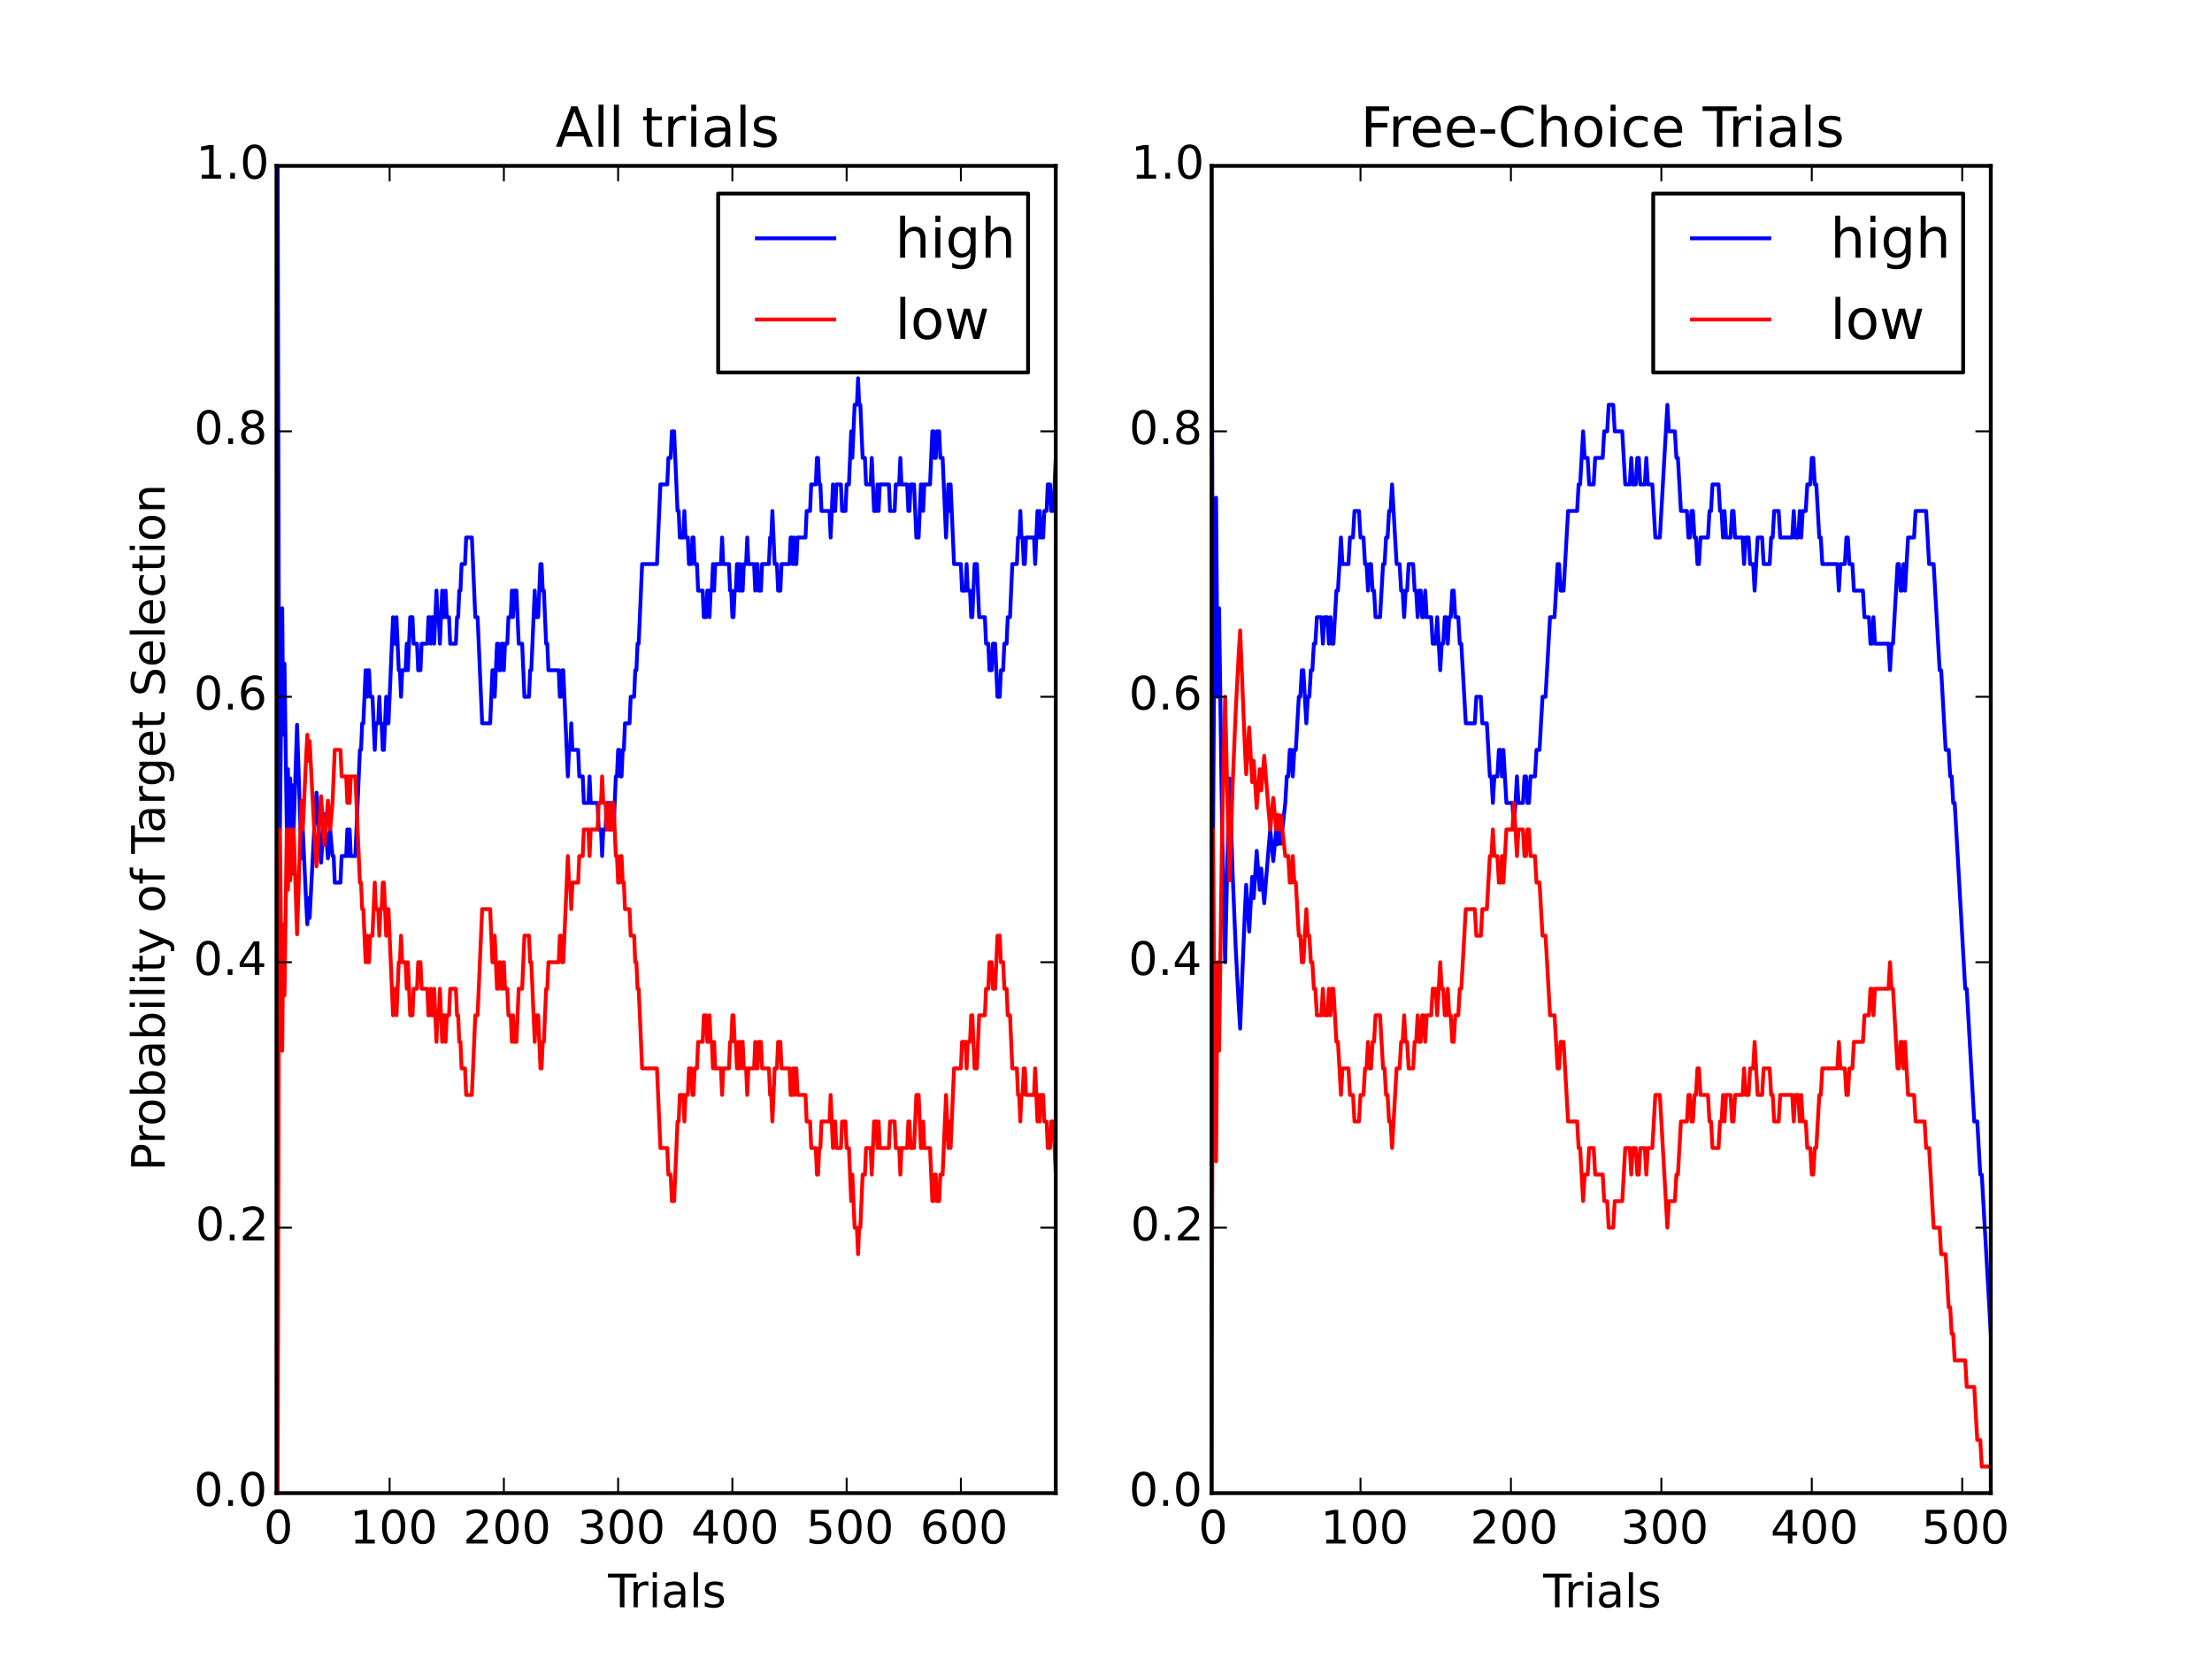 <?xml version="1.0" encoding="utf-8" standalone="no"?>
<!DOCTYPE svg PUBLIC "-//W3C//DTD SVG 1.1//EN"
  "http://www.w3.org/Graphics/SVG/1.1/DTD/svg11.dtd">
<!-- Created with matplotlib (http://matplotlib.org/) -->
<svg height="432pt" version="1.1" viewBox="0 0 576 432" width="576pt" xmlns="http://www.w3.org/2000/svg" xmlns:xlink="http://www.w3.org/1999/xlink">
 <defs>
  <style type="text/css">
*{stroke-linecap:butt;stroke-linejoin:round;}
  </style>
 </defs>
 <g id="figure_1">
  <g id="patch_1">
   <path d="
M0 432
L576 432
L576 0
L0 0
z
" style="fill:#ffffff;"/>
  </g>
  <g id="axes_1">
   <g id="patch_2">
    <path d="
M72 388.8
L274.909 388.8
L274.909 43.2
L72 43.2
z
" style="fill:#ffffff;"/>
   </g>
   <g id="line2d_1">
    <path clip-path="url(#p346f55e68c)" d="
M72 43.2
L72.297 43.2
L72.595 158.4
L72.893 216
L73.488 158.4
L73.785 191.314
L74.083 172.8
L74.678 216
L74.975 200.291
L75.273 216
L75.57 202.708
L75.868 216
L76.165 204.48
L76.463 216
L77.355 188.716
L78.248 216
L78.546 223.513
L78.843 216
L79.736 235.2
L80.033 240.686
L80.331 233.876
L80.628 239.04
L81.818 216
L82.413 206.4
L83.603 224.64
L84.496 211.981
L85.388 223.513
L85.984 216
L86.579 222.912
L86.876 222.912
L87.174 229.824
L88.661 229.824
L88.959 222.912
L90.149 222.912
L90.446 216
L90.744 222.912
L91.041 216
L91.339 222.912
L92.529 222.912
L93.719 195.264
L94.016 195.264
L94.314 188.352
L94.612 188.352
L95.207 174.528
L95.504 181.44
L95.802 174.528
L96.099 174.528
L96.397 181.44
L96.992 181.44
L97.587 195.264
L97.884 188.352
L98.479 188.352
L98.777 181.44
L99.074 188.352
L99.372 188.352
L99.669 195.264
L99.967 195.264
L100.562 181.44
L100.86 188.352
L101.157 188.352
L102.347 160.704
L102.645 167.616
L102.942 167.616
L103.24 160.704
L103.835 174.528
L104.132 174.528
L104.43 181.44
L104.727 174.528
L105.62 174.528
L105.917 167.616
L106.215 174.528
L106.81 160.704
L107.405 160.704
L107.702 167.616
L108.595 167.616
L108.893 174.528
L109.488 174.528
L109.785 167.616
L111.273 167.616
L111.57 160.704
L111.868 160.704
L112.165 167.616
L112.463 160.704
L112.76 160.704
L113.058 167.616
L113.653 153.792
L113.95 160.704
L114.248 160.704
L114.545 167.616
L115.14 153.792
L115.438 160.704
L115.736 160.704
L116.033 153.792
L116.331 160.704
L116.926 160.704
L117.223 167.616
L118.711 167.616
L119.008 160.704
L119.306 160.704
L119.603 153.792
L119.901 153.792
L120.198 146.88
L121.091 146.88
L121.388 139.968
L122.876 139.968
L123.769 160.704
L124.364 160.704
L125.554 188.352
L127.636 188.352
L128.231 174.528
L128.529 174.528
L128.826 181.44
L129.421 167.616
L129.719 167.616
L130.017 174.528
L130.314 174.528
L130.612 167.616
L130.909 167.616
L131.207 174.528
L131.504 167.616
L132.099 167.616
L132.397 160.704
L132.992 160.704
L133.289 153.792
L133.587 160.704
L133.884 153.792
L134.479 153.792
L135.074 167.616
L135.967 167.616
L136.562 181.44
L137.752 181.44
L138.05 174.528
L138.347 174.528
L139.24 153.792
L139.537 160.704
L140.132 160.704
L140.727 146.88
L141.025 146.88
L141.322 153.792
L141.62 153.792
L142.215 167.616
L142.512 167.616
L142.81 174.528
L145.488 174.528
L145.785 181.44
L146.083 181.44
L146.38 174.528
L146.678 174.528
L147.868 202.176
L148.165 195.264
L148.463 195.264
L148.76 188.352
L149.058 195.264
L150.545 195.264
L150.843 202.176
L151.736 202.176
L152.033 209.088
L153.223 209.088
L153.521 202.176
L153.818 209.088
L155.603 209.088
L155.901 216
L156.496 216
L156.793 222.912
L157.091 216
L157.686 216
L157.983 209.088
L158.579 209.088
L158.876 216
L159.174 209.088
L159.471 209.088
L159.769 216
L160.364 202.176
L160.661 202.176
L160.959 195.264
L161.256 195.264
L161.554 202.176
L161.851 202.176
L162.149 195.264
L162.446 195.264
L162.744 188.352
L163.934 188.352
L164.231 181.44
L165.124 181.44
L165.421 174.528
L165.719 174.528
L166.017 167.616
L166.314 167.616
L167.207 146.88
L171.074 146.88
L171.967 126.144
L173.752 126.144
L174.05 119.232
L174.645 119.232
L174.942 112.32
L175.537 112.32
L176.43 133.056
L176.727 133.056
L177.025 139.968
L177.917 139.968
L178.215 133.056
L178.512 139.968
L179.107 139.968
L179.405 146.88
L180 146.88
L180.298 139.968
L180.595 139.968
L180.893 146.88
L181.488 146.88
L181.785 153.792
L182.975 153.792
L183.273 160.704
L183.868 160.704
L184.165 153.792
L184.463 153.792
L184.76 160.704
L185.058 153.792
L185.355 153.792
L185.653 146.88
L185.95 153.792
L186.248 146.88
L187.736 146.88
L188.033 139.968
L188.331 146.88
L189.818 146.88
L190.116 153.792
L190.413 153.792
L190.711 160.704
L191.008 160.704
L191.306 153.792
L191.603 153.792
L191.901 146.88
L192.198 146.88
L192.496 153.792
L192.793 146.88
L193.091 153.792
L193.388 153.792
L193.686 146.88
L194.281 146.88
L194.579 139.968
L194.876 146.88
L196.364 146.88
L196.661 153.792
L196.959 146.88
L197.256 146.88
L197.554 153.792
L198.149 153.792
L198.446 146.88
L200.231 146.88
L200.529 139.968
L200.826 139.968
L201.124 133.056
L201.719 146.88
L202.314 146.88
L202.612 153.792
L203.207 153.792
L203.504 146.88
L205.587 146.88
L205.884 139.968
L206.182 139.968
L206.479 146.88
L206.777 139.968
L207.074 146.88
L207.372 146.88
L207.669 139.968
L209.752 139.968
L210.05 133.056
L210.942 133.056
L211.24 126.144
L212.43 126.144
L212.727 119.232
L213.025 119.232
L213.322 126.144
L213.62 126.144
L213.917 133.056
L216 133.056
L216.298 139.968
L216.893 126.144
L217.19 133.056
L217.488 133.056
L217.785 126.144
L218.975 126.144
L219.273 133.056
L220.165 133.056
L220.463 126.144
L221.058 126.144
L221.653 112.32
L221.95 119.232
L222.545 105.408
L223.14 105.408
L223.438 98.496
L223.736 105.408
L224.033 105.408
L224.628 119.232
L225.223 119.232
L225.521 126.144
L226.711 126.144
L227.008 119.232
L227.603 133.056
L228.198 133.056
L228.496 126.144
L228.793 133.056
L229.091 126.144
L231.471 126.144
L231.769 133.056
L232.959 133.056
L233.256 126.144
L234.149 126.144
L234.446 119.232
L234.744 126.144
L236.231 126.144
L236.529 133.056
L236.826 133.056
L237.124 126.144
L238.017 126.144
L238.612 139.968
L239.207 139.968
L239.802 126.144
L240.099 126.144
L240.397 133.056
L240.694 126.144
L242.182 126.144
L242.777 112.32
L243.074 112.32
L243.372 119.232
L243.669 119.232
L243.967 112.32
L244.562 112.32
L244.86 119.232
L245.455 119.232
L246.347 139.968
L246.942 126.144
L247.24 133.056
L247.537 126.144
L248.43 146.88
L250.215 146.88
L250.512 153.792
L251.405 153.792
L251.702 146.88
L252 153.792
L252.595 153.792
L252.893 160.704
L253.19 160.704
L253.785 146.88
L254.38 146.88
L254.975 160.704
L256.463 160.704
L256.76 167.616
L257.355 167.616
L257.653 174.528
L258.248 174.528
L258.545 167.616
L259.14 167.616
L259.736 181.44
L260.331 181.44
L260.628 174.528
L261.223 174.528
L261.521 167.616
L262.116 167.616
L262.413 160.704
L263.008 160.704
L263.603 146.88
L264.793 146.88
L265.091 139.968
L265.388 139.968
L265.686 133.056
L265.983 139.968
L266.281 139.968
L266.579 146.88
L266.876 146.88
L267.174 139.968
L269.256 139.968
L269.554 146.88
L270.149 133.056
L270.446 139.968
L270.744 133.056
L271.041 139.968
L271.636 139.968
L271.934 133.056
L272.529 133.056
L272.826 126.144
L273.421 126.144
L273.719 133.056
L274.314 133.056
L274.909 119.232
L274.909 119.232" style="fill:none;stroke:#0000ff;stroke-linecap:square;"/>
   </g>
   <g id="line2d_2">
    <path clip-path="url(#p346f55e68c)" d="
M72 388.8
L72.297 388.8
L72.595 273.6
L72.893 216
L73.488 273.6
L73.785 240.686
L74.083 259.2
L74.678 216
L74.975 231.709
L75.273 216
L75.57 229.292
L75.868 216
L76.165 227.52
L76.463 216
L77.355 243.284
L78.248 216
L78.546 208.487
L78.843 216
L79.736 196.8
L80.033 191.314
L80.331 198.124
L80.628 192.96
L81.818 216
L82.413 225.6
L83.603 207.36
L84.496 220.019
L85.388 208.487
L85.984 216
L86.579 209.088
L87.174 195.264
L88.661 195.264
L88.959 202.176
L90.149 202.176
L90.446 209.088
L90.744 202.176
L91.041 209.088
L91.339 202.176
L92.529 202.176
L93.719 229.824
L94.016 229.824
L94.314 236.736
L94.612 236.736
L95.207 250.56
L95.504 243.648
L95.802 250.56
L96.099 250.56
L96.397 243.648
L96.992 243.648
L97.587 229.824
L97.884 236.736
L98.479 236.736
L98.777 243.648
L99.074 236.736
L99.372 236.736
L99.669 229.824
L99.967 229.824
L100.562 243.648
L100.86 236.736
L101.157 236.736
L102.347 264.384
L102.645 257.472
L102.942 257.472
L103.24 264.384
L103.835 250.56
L104.132 250.56
L104.43 243.648
L104.727 250.56
L105.62 250.56
L105.917 257.472
L106.215 250.56
L106.81 264.384
L107.405 264.384
L107.702 257.472
L108.595 257.472
L108.893 250.56
L109.488 250.56
L109.785 257.472
L111.273 257.472
L111.57 264.384
L111.868 264.384
L112.165 257.472
L112.463 264.384
L112.76 264.384
L113.058 257.472
L113.653 271.296
L113.95 264.384
L114.248 264.384
L114.545 257.472
L115.14 271.296
L115.438 264.384
L115.736 264.384
L116.033 271.296
L116.331 264.384
L116.926 264.384
L117.223 257.472
L118.711 257.472
L119.008 264.384
L119.306 264.384
L119.603 271.296
L119.901 271.296
L120.198 278.208
L121.091 278.208
L121.388 285.12
L122.876 285.12
L123.769 264.384
L124.364 264.384
L125.554 236.736
L127.636 236.736
L128.231 250.56
L128.529 250.56
L128.826 243.648
L129.421 257.472
L129.719 257.472
L130.017 250.56
L130.314 250.56
L130.612 257.472
L130.909 257.472
L131.207 250.56
L131.504 257.472
L132.099 257.472
L132.397 264.384
L132.992 264.384
L133.289 271.296
L133.587 264.384
L133.884 271.296
L134.479 271.296
L135.074 257.472
L135.967 257.472
L136.562 243.648
L137.752 243.648
L138.05 250.56
L138.347 250.56
L139.24 271.296
L139.537 264.384
L140.132 264.384
L140.727 278.208
L141.025 278.208
L141.322 271.296
L141.62 271.296
L142.215 257.472
L142.512 257.472
L142.81 250.56
L145.488 250.56
L145.785 243.648
L146.083 243.648
L146.38 250.56
L146.678 250.56
L147.868 222.912
L148.165 229.824
L148.463 229.824
L148.76 236.736
L149.058 229.824
L150.545 229.824
L150.843 222.912
L151.736 222.912
L152.033 216
L153.223 216
L153.521 222.912
L153.818 216
L155.603 216
L155.901 209.088
L156.496 209.088
L156.793 202.176
L157.091 209.088
L157.686 209.088
L157.983 216
L158.579 216
L158.876 209.088
L159.174 216
L159.471 216
L159.769 209.088
L160.364 222.912
L160.661 222.912
L160.959 229.824
L161.256 229.824
L161.554 222.912
L161.851 222.912
L162.149 229.824
L162.446 229.824
L162.744 236.736
L163.934 236.736
L164.231 243.648
L165.124 243.648
L165.421 250.56
L165.719 250.56
L166.017 257.472
L166.314 257.472
L167.207 278.208
L171.074 278.208
L171.967 298.944
L173.752 298.944
L174.05 305.856
L174.645 305.856
L174.942 312.768
L175.537 312.768
L176.43 292.032
L176.727 292.032
L177.025 285.12
L177.917 285.12
L178.215 292.032
L178.512 285.12
L179.107 285.12
L179.405 278.208
L180 278.208
L180.298 285.12
L180.595 285.12
L180.893 278.208
L181.488 278.208
L181.785 271.296
L182.975 271.296
L183.273 264.384
L183.868 264.384
L184.165 271.296
L184.463 271.296
L184.76 264.384
L185.058 271.296
L185.355 271.296
L185.653 278.208
L185.95 271.296
L186.248 278.208
L187.736 278.208
L188.033 285.12
L188.331 278.208
L189.818 278.208
L190.116 271.296
L190.413 271.296
L190.711 264.384
L191.008 264.384
L191.306 271.296
L191.603 271.296
L191.901 278.208
L192.198 278.208
L192.496 271.296
L192.793 278.208
L193.091 271.296
L193.388 271.296
L193.686 278.208
L194.281 278.208
L194.579 285.12
L194.876 278.208
L196.364 278.208
L196.661 271.296
L196.959 278.208
L197.256 278.208
L197.554 271.296
L198.149 271.296
L198.446 278.208
L200.231 278.208
L200.529 285.12
L200.826 285.12
L201.124 292.032
L201.719 278.208
L202.314 278.208
L202.612 271.296
L203.207 271.296
L203.504 278.208
L205.587 278.208
L205.884 285.12
L206.182 285.12
L206.479 278.208
L206.777 285.12
L207.074 278.208
L207.372 278.208
L207.669 285.12
L209.752 285.12
L210.05 292.032
L210.942 292.032
L211.24 298.944
L212.43 298.944
L212.727 305.856
L213.025 305.856
L213.322 298.944
L213.62 298.944
L213.917 292.032
L216 292.032
L216.298 285.12
L216.893 298.944
L217.19 292.032
L217.488 292.032
L217.785 298.944
L218.975 298.944
L219.273 292.032
L220.165 292.032
L220.463 298.944
L221.058 298.944
L221.653 312.768
L221.95 305.856
L222.545 319.68
L223.14 319.68
L223.438 326.592
L223.736 319.68
L224.033 319.68
L224.628 305.856
L225.223 305.856
L225.521 298.944
L226.711 298.944
L227.008 305.856
L227.603 292.032
L228.198 292.032
L228.496 298.944
L228.793 292.032
L229.091 298.944
L231.471 298.944
L231.769 292.032
L232.959 292.032
L233.256 298.944
L234.149 298.944
L234.446 305.856
L234.744 298.944
L236.231 298.944
L236.529 292.032
L236.826 292.032
L237.124 298.944
L238.017 298.944
L238.612 285.12
L239.207 285.12
L239.802 298.944
L240.099 298.944
L240.397 292.032
L240.694 298.944
L242.182 298.944
L242.777 312.768
L243.074 312.768
L243.372 305.856
L243.669 305.856
L243.967 312.768
L244.562 312.768
L244.86 305.856
L245.455 305.856
L246.347 285.12
L246.942 298.944
L247.24 292.032
L247.537 298.944
L248.43 278.208
L250.215 278.208
L250.512 271.296
L251.405 271.296
L251.702 278.208
L252 271.296
L252.595 271.296
L252.893 264.384
L253.19 264.384
L253.785 278.208
L254.38 278.208
L254.975 264.384
L256.463 264.384
L256.76 257.472
L257.355 257.472
L257.653 250.56
L258.248 250.56
L258.545 257.472
L259.14 257.472
L259.736 243.648
L260.331 243.648
L260.628 250.56
L261.223 250.56
L261.521 257.472
L262.116 257.472
L262.413 264.384
L263.008 264.384
L263.603 278.208
L264.793 278.208
L265.091 285.12
L265.388 285.12
L265.686 292.032
L265.983 285.12
L266.281 285.12
L266.579 278.208
L266.876 278.208
L267.174 285.12
L269.256 285.12
L269.554 278.208
L270.149 292.032
L270.446 285.12
L270.744 292.032
L271.041 285.12
L271.636 285.12
L271.934 292.032
L272.529 292.032
L272.826 298.944
L273.421 298.944
L273.719 292.032
L274.314 292.032
L274.909 305.856
L274.909 305.856" style="fill:none;stroke:#ff0000;stroke-linecap:square;"/>
   </g>
   <g id="patch_3">
    <path d="
M72 43.2
L274.909 43.2" style="fill:none;stroke:#000000;stroke-linecap:square;stroke-linejoin:miter;"/>
   </g>
   <g id="patch_4">
    <path d="
M274.909 388.8
L274.909 43.2" style="fill:none;stroke:#000000;stroke-linecap:square;stroke-linejoin:miter;"/>
   </g>
   <g id="patch_5">
    <path d="
M72 388.8
L274.909 388.8" style="fill:none;stroke:#000000;stroke-linecap:square;stroke-linejoin:miter;"/>
   </g>
   <g id="patch_6">
    <path d="
M72 388.8
L72 43.2" style="fill:none;stroke:#000000;stroke-linecap:square;stroke-linejoin:miter;"/>
   </g>
   <g id="matplotlib.axis_1">
    <g id="xtick_1">
     <g id="text_1">
      <!-- 0 -->
      <defs>
       <path d="
M31.781 66.406
Q24.172 66.406 20.328 58.906
Q16.5 51.422 16.5 36.375
Q16.5 21.391 20.328 13.891
Q24.172 6.391 31.781 6.391
Q39.453 6.391 43.281 13.891
Q47.125 21.391 47.125 36.375
Q47.125 51.422 43.281 58.906
Q39.453 66.406 31.781 66.406
M31.781 74.219
Q44.047 74.219 50.516 64.516
Q56.984 54.828 56.984 36.375
Q56.984 17.969 50.516 8.266
Q44.047 -1.422 31.781 -1.422
Q19.531 -1.422 13.062 8.266
Q6.594 17.969 6.594 36.375
Q6.594 54.828 13.062 64.516
Q19.531 74.219 31.781 74.219" id="BitstreamVeraSans-Roman-30"/>
      </defs>
      <g transform="translate(68.679 401.918)scale(0.12 -0.12)">
       <use xlink:href="#BitstreamVeraSans-Roman-30"/>
      </g>
     </g>
    </g>
    <g id="xtick_2">
     <g id="line2d_3">
      <defs>
       <path d="
M0 0
L0 -4" id="m93b0483c22" style="stroke:#000000;stroke-width:0.5;"/>
      </defs>
      <g>
       <use style="stroke:#000000;stroke-width:0.5;" x="101.455" xlink:href="#m93b0483c22" y="388.8"/>
      </g>
     </g>
     <g id="line2d_4">
      <defs>
       <path d="
M0 0
L0 4" id="m741efc42ff" style="stroke:#000000;stroke-width:0.5;"/>
      </defs>
      <g>
       <use style="stroke:#000000;stroke-width:0.5;" x="101.455" xlink:href="#m741efc42ff" y="43.2"/>
      </g>
     </g>
     <g id="text_2">
      <!-- 100 -->
      <defs>
       <path d="
M12.406 8.297
L28.516 8.297
L28.516 63.922
L10.984 60.406
L10.984 69.391
L28.422 72.906
L38.281 72.906
L38.281 8.297
L54.391 8.297
L54.391 0
L12.406 0
z
" id="BitstreamVeraSans-Roman-31"/>
      </defs>
      <g transform="translate(91.06 401.918)scale(0.12 -0.12)">
       <use xlink:href="#BitstreamVeraSans-Roman-31"/>
       <use x="63.623" xlink:href="#BitstreamVeraSans-Roman-30"/>
       <use x="127.246" xlink:href="#BitstreamVeraSans-Roman-30"/>
      </g>
     </g>
    </g>
    <g id="xtick_3">
     <g id="line2d_5">
      <g>
       <use style="stroke:#000000;stroke-width:0.5;" x="131.207" xlink:href="#m93b0483c22" y="388.8"/>
      </g>
     </g>
     <g id="line2d_6">
      <g>
       <use style="stroke:#000000;stroke-width:0.5;" x="131.207" xlink:href="#m741efc42ff" y="43.2"/>
      </g>
     </g>
     <g id="text_3">
      <!-- 200 -->
      <defs>
       <path d="
M19.188 8.297
L53.609 8.297
L53.609 0
L7.328 0
L7.328 8.297
Q12.938 14.109 22.625 23.891
Q32.328 33.688 34.812 36.531
Q39.547 41.844 41.422 45.531
Q43.312 49.219 43.312 52.781
Q43.312 58.594 39.234 62.25
Q35.156 65.922 28.609 65.922
Q23.969 65.922 18.812 64.312
Q13.672 62.703 7.812 59.422
L7.812 69.391
Q13.766 71.781 18.938 73
Q24.125 74.219 28.422 74.219
Q39.75 74.219 46.484 68.547
Q53.219 62.891 53.219 53.422
Q53.219 48.922 51.531 44.891
Q49.859 40.875 45.406 35.406
Q44.188 33.984 37.641 27.219
Q31.109 20.453 19.188 8.297" id="BitstreamVeraSans-Roman-32"/>
      </defs>
      <g transform="translate(120.592 401.918)scale(0.12 -0.12)">
       <use xlink:href="#BitstreamVeraSans-Roman-32"/>
       <use x="63.623" xlink:href="#BitstreamVeraSans-Roman-30"/>
       <use x="127.246" xlink:href="#BitstreamVeraSans-Roman-30"/>
      </g>
     </g>
    </g>
    <g id="xtick_4">
     <g id="line2d_7">
      <g>
       <use style="stroke:#000000;stroke-width:0.5;" x="160.959" xlink:href="#m93b0483c22" y="388.8"/>
      </g>
     </g>
     <g id="line2d_8">
      <g>
       <use style="stroke:#000000;stroke-width:0.5;" x="160.959" xlink:href="#m741efc42ff" y="43.2"/>
      </g>
     </g>
     <g id="text_4">
      <!-- 300 -->
      <defs>
       <path d="
M40.578 39.312
Q47.656 37.797 51.625 33
Q55.609 28.219 55.609 21.188
Q55.609 10.406 48.188 4.484
Q40.766 -1.422 27.094 -1.422
Q22.516 -1.422 17.656 -0.516
Q12.797 0.391 7.625 2.203
L7.625 11.719
Q11.719 9.328 16.594 8.109
Q21.484 6.891 26.812 6.891
Q36.078 6.891 40.938 10.547
Q45.797 14.203 45.797 21.188
Q45.797 27.641 41.281 31.266
Q36.766 34.906 28.719 34.906
L20.219 34.906
L20.219 43.016
L29.109 43.016
Q36.375 43.016 40.234 45.922
Q44.094 48.828 44.094 54.297
Q44.094 59.906 40.109 62.906
Q36.141 65.922 28.719 65.922
Q24.656 65.922 20.016 65.031
Q15.375 64.156 9.812 62.312
L9.812 71.094
Q15.438 72.656 20.344 73.438
Q25.25 74.219 29.594 74.219
Q40.828 74.219 47.359 69.109
Q53.906 64.016 53.906 55.328
Q53.906 49.266 50.438 45.094
Q46.969 40.922 40.578 39.312" id="BitstreamVeraSans-Roman-33"/>
      </defs>
      <g transform="translate(150.362 401.918)scale(0.12 -0.12)">
       <use xlink:href="#BitstreamVeraSans-Roman-33"/>
       <use x="63.623" xlink:href="#BitstreamVeraSans-Roman-30"/>
       <use x="127.246" xlink:href="#BitstreamVeraSans-Roman-30"/>
      </g>
     </g>
    </g>
    <g id="xtick_5">
     <g id="line2d_9">
      <g>
       <use style="stroke:#000000;stroke-width:0.5;" x="190.711" xlink:href="#m93b0483c22" y="388.8"/>
      </g>
     </g>
     <g id="line2d_10">
      <g>
       <use style="stroke:#000000;stroke-width:0.5;" x="190.711" xlink:href="#m741efc42ff" y="43.2"/>
      </g>
     </g>
     <g id="text_5">
      <!-- 400 -->
      <defs>
       <path d="
M37.797 64.312
L12.891 25.391
L37.797 25.391
z

M35.203 72.906
L47.609 72.906
L47.609 25.391
L58.016 25.391
L58.016 17.188
L47.609 17.188
L47.609 0
L37.797 0
L37.797 17.188
L4.891 17.188
L4.891 26.703
z
" id="BitstreamVeraSans-Roman-34"/>
      </defs>
      <g transform="translate(179.95 401.918)scale(0.12 -0.12)">
       <use xlink:href="#BitstreamVeraSans-Roman-34"/>
       <use x="63.623" xlink:href="#BitstreamVeraSans-Roman-30"/>
       <use x="127.246" xlink:href="#BitstreamVeraSans-Roman-30"/>
      </g>
     </g>
    </g>
    <g id="xtick_6">
     <g id="line2d_11">
      <g>
       <use style="stroke:#000000;stroke-width:0.5;" x="220.463" xlink:href="#m93b0483c22" y="388.8"/>
      </g>
     </g>
     <g id="line2d_12">
      <g>
       <use style="stroke:#000000;stroke-width:0.5;" x="220.463" xlink:href="#m741efc42ff" y="43.2"/>
      </g>
     </g>
     <g id="text_6">
      <!-- 500 -->
      <defs>
       <path d="
M10.797 72.906
L49.516 72.906
L49.516 64.594
L19.828 64.594
L19.828 46.734
Q21.969 47.469 24.109 47.828
Q26.266 48.188 28.422 48.188
Q40.625 48.188 47.75 41.5
Q54.891 34.812 54.891 23.391
Q54.891 11.625 47.562 5.094
Q40.234 -1.422 26.906 -1.422
Q22.312 -1.422 17.547 -0.641
Q12.797 0.141 7.719 1.703
L7.719 11.625
Q12.109 9.234 16.797 8.062
Q21.484 6.891 26.703 6.891
Q35.156 6.891 40.078 11.328
Q45.016 15.766 45.016 23.391
Q45.016 31 40.078 35.438
Q35.156 39.891 26.703 39.891
Q22.75 39.891 18.812 39.016
Q14.891 38.141 10.797 36.281
z
" id="BitstreamVeraSans-Roman-35"/>
      </defs>
      <g transform="translate(209.872 401.918)scale(0.12 -0.12)">
       <use xlink:href="#BitstreamVeraSans-Roman-35"/>
       <use x="63.623" xlink:href="#BitstreamVeraSans-Roman-30"/>
       <use x="127.246" xlink:href="#BitstreamVeraSans-Roman-30"/>
      </g>
     </g>
    </g>
    <g id="xtick_7">
     <g id="line2d_13">
      <g>
       <use style="stroke:#000000;stroke-width:0.5;" x="250.215" xlink:href="#m93b0483c22" y="388.8"/>
      </g>
     </g>
     <g id="line2d_14">
      <g>
       <use style="stroke:#000000;stroke-width:0.5;" x="250.215" xlink:href="#m741efc42ff" y="43.2"/>
      </g>
     </g>
     <g id="text_7">
      <!-- 600 -->
      <defs>
       <path d="
M33.016 40.375
Q26.375 40.375 22.484 35.828
Q18.609 31.297 18.609 23.391
Q18.609 15.531 22.484 10.953
Q26.375 6.391 33.016 6.391
Q39.656 6.391 43.531 10.953
Q47.406 15.531 47.406 23.391
Q47.406 31.297 43.531 35.828
Q39.656 40.375 33.016 40.375
M52.594 71.297
L52.594 62.312
Q48.875 64.062 45.094 64.984
Q41.312 65.922 37.594 65.922
Q27.828 65.922 22.672 59.328
Q17.531 52.734 16.797 39.406
Q19.672 43.656 24.016 45.922
Q28.375 48.188 33.594 48.188
Q44.578 48.188 50.953 41.516
Q57.328 34.859 57.328 23.391
Q57.328 12.156 50.688 5.359
Q44.047 -1.422 33.016 -1.422
Q20.359 -1.422 13.672 8.266
Q6.984 17.969 6.984 36.375
Q6.984 53.656 15.188 63.938
Q23.391 74.219 37.203 74.219
Q40.922 74.219 44.703 73.484
Q48.484 72.75 52.594 71.297" id="BitstreamVeraSans-Roman-36"/>
      </defs>
      <g transform="translate(239.58 401.918)scale(0.12 -0.12)">
       <use xlink:href="#BitstreamVeraSans-Roman-36"/>
       <use x="63.623" xlink:href="#BitstreamVeraSans-Roman-30"/>
       <use x="127.246" xlink:href="#BitstreamVeraSans-Roman-30"/>
      </g>
     </g>
    </g>
    <g id="text_8">
     <!-- Trials -->
     <defs>
      <path d="
M34.281 27.484
Q23.391 27.484 19.188 25
Q14.984 22.516 14.984 16.5
Q14.984 11.719 18.141 8.906
Q21.297 6.109 26.703 6.109
Q34.188 6.109 38.703 11.406
Q43.219 16.703 43.219 25.484
L43.219 27.484
z

M52.203 31.203
L52.203 0
L43.219 0
L43.219 8.297
Q40.141 3.328 35.547 0.953
Q30.953 -1.422 24.312 -1.422
Q15.922 -1.422 10.953 3.297
Q6 8.016 6 15.922
Q6 25.141 12.172 29.828
Q18.359 34.516 30.609 34.516
L43.219 34.516
L43.219 35.406
Q43.219 41.609 39.141 45
Q35.062 48.391 27.688 48.391
Q23 48.391 18.547 47.266
Q14.109 46.141 10.016 43.891
L10.016 52.203
Q14.938 54.109 19.578 55.047
Q24.219 56 28.609 56
Q40.484 56 46.344 49.844
Q52.203 43.703 52.203 31.203" id="BitstreamVeraSans-Roman-61"/>
      <path d="
M9.422 75.984
L18.406 75.984
L18.406 0
L9.422 0
z
" id="BitstreamVeraSans-Roman-6c"/>
      <path d="
M9.422 54.688
L18.406 54.688
L18.406 0
L9.422 0
z

M9.422 75.984
L18.406 75.984
L18.406 64.594
L9.422 64.594
z
" id="BitstreamVeraSans-Roman-69"/>
      <path d="
M-0.297 72.906
L61.375 72.906
L61.375 64.594
L35.5 64.594
L35.5 0
L25.594 0
L25.594 64.594
L-0.297 64.594
z
" id="BitstreamVeraSans-Roman-54"/>
      <path d="
M41.109 46.297
Q39.594 47.172 37.812 47.578
Q36.031 48 33.891 48
Q26.266 48 22.188 43.047
Q18.109 38.094 18.109 28.812
L18.109 0
L9.078 0
L9.078 54.688
L18.109 54.688
L18.109 46.188
Q20.953 51.172 25.484 53.578
Q30.031 56 36.531 56
Q37.453 56 38.578 55.875
Q39.703 55.766 41.062 55.516
z
" id="BitstreamVeraSans-Roman-72"/>
      <path d="
M44.281 53.078
L44.281 44.578
Q40.484 46.531 36.375 47.5
Q32.281 48.484 27.875 48.484
Q21.188 48.484 17.844 46.438
Q14.5 44.391 14.5 40.281
Q14.5 37.156 16.891 35.375
Q19.281 33.594 26.516 31.984
L29.594 31.297
Q39.156 29.25 43.188 25.516
Q47.219 21.781 47.219 15.094
Q47.219 7.469 41.188 3.016
Q35.156 -1.422 24.609 -1.422
Q20.219 -1.422 15.453 -0.562
Q10.688 0.297 5.422 2
L5.422 11.281
Q10.406 8.688 15.234 7.391
Q20.062 6.109 24.812 6.109
Q31.156 6.109 34.562 8.281
Q37.984 10.453 37.984 14.406
Q37.984 18.062 35.516 20.016
Q33.062 21.969 24.703 23.781
L21.578 24.516
Q13.234 26.266 9.516 29.906
Q5.812 33.547 5.812 39.891
Q5.812 47.609 11.281 51.797
Q16.75 56 26.812 56
Q31.781 56 36.172 55.266
Q40.578 54.547 44.281 53.078" id="BitstreamVeraSans-Roman-73"/>
     </defs>
     <g transform="translate(158.347 418.532)scale(0.12 -0.12)">
      <use xlink:href="#BitstreamVeraSans-Roman-54"/>
      <use x="46.334" xlink:href="#BitstreamVeraSans-Roman-72"/>
      <use x="87.447" xlink:href="#BitstreamVeraSans-Roman-69"/>
      <use x="115.23" xlink:href="#BitstreamVeraSans-Roman-61"/>
      <use x="176.51" xlink:href="#BitstreamVeraSans-Roman-6c"/>
      <use x="204.293" xlink:href="#BitstreamVeraSans-Roman-73"/>
     </g>
    </g>
   </g>
   <g id="matplotlib.axis_2">
    <g id="ytick_1">
     <g id="line2d_15">
      <defs>
       <path d="
M0 0
L4 0" id="m728421d6d4" style="stroke:#000000;stroke-width:0.5;"/>
      </defs>
      <g>
       <use style="stroke:#000000;stroke-width:0.5;" x="72.0" xlink:href="#m728421d6d4" y="388.8"/>
      </g>
     </g>
     <g id="line2d_16">
      <defs>
       <path d="
M0 0
L-4 0" id="mcb0005524f" style="stroke:#000000;stroke-width:0.5;"/>
      </defs>
      <g>
       <use style="stroke:#000000;stroke-width:0.5;" x="274.909" xlink:href="#mcb0005524f" y="388.8"/>
      </g>
     </g>
     <g id="text_9">
      <!-- 0.0 -->
      <defs>
       <path d="
M10.688 12.406
L21 12.406
L21 0
L10.688 0
z
" id="BitstreamVeraSans-Roman-2e"/>
      </defs>
      <g transform="translate(50.504 392.111)scale(0.12 -0.12)">
       <use xlink:href="#BitstreamVeraSans-Roman-30"/>
       <use x="63.623" xlink:href="#BitstreamVeraSans-Roman-2e"/>
       <use x="95.41" xlink:href="#BitstreamVeraSans-Roman-30"/>
      </g>
     </g>
    </g>
    <g id="ytick_2">
     <g id="line2d_17">
      <g>
       <use style="stroke:#000000;stroke-width:0.5;" x="72.0" xlink:href="#m728421d6d4" y="319.68"/>
      </g>
     </g>
     <g id="line2d_18">
      <g>
       <use style="stroke:#000000;stroke-width:0.5;" x="274.909" xlink:href="#mcb0005524f" y="319.68"/>
      </g>
     </g>
     <g id="text_10">
      <!-- 0.2 -->
      <g transform="translate(50.909 322.991)scale(0.12 -0.12)">
       <use xlink:href="#BitstreamVeraSans-Roman-30"/>
       <use x="63.623" xlink:href="#BitstreamVeraSans-Roman-2e"/>
       <use x="95.41" xlink:href="#BitstreamVeraSans-Roman-32"/>
      </g>
     </g>
    </g>
    <g id="ytick_3">
     <g id="line2d_19">
      <g>
       <use style="stroke:#000000;stroke-width:0.5;" x="72.0" xlink:href="#m728421d6d4" y="250.56"/>
      </g>
     </g>
     <g id="line2d_20">
      <g>
       <use style="stroke:#000000;stroke-width:0.5;" x="274.909" xlink:href="#mcb0005524f" y="250.56"/>
      </g>
     </g>
     <g id="text_11">
      <!-- 0.4 -->
      <g transform="translate(50.381 253.871)scale(0.12 -0.12)">
       <use xlink:href="#BitstreamVeraSans-Roman-30"/>
       <use x="63.623" xlink:href="#BitstreamVeraSans-Roman-2e"/>
       <use x="95.41" xlink:href="#BitstreamVeraSans-Roman-34"/>
      </g>
     </g>
    </g>
    <g id="ytick_4">
     <g id="line2d_21">
      <g>
       <use style="stroke:#000000;stroke-width:0.5;" x="72.0" xlink:href="#m728421d6d4" y="181.44"/>
      </g>
     </g>
     <g id="line2d_22">
      <g>
       <use style="stroke:#000000;stroke-width:0.5;" x="274.909" xlink:href="#mcb0005524f" y="181.44"/>
      </g>
     </g>
     <g id="text_12">
      <!-- 0.6 -->
      <g transform="translate(50.463 184.751)scale(0.12 -0.12)">
       <use xlink:href="#BitstreamVeraSans-Roman-30"/>
       <use x="63.623" xlink:href="#BitstreamVeraSans-Roman-2e"/>
       <use x="95.41" xlink:href="#BitstreamVeraSans-Roman-36"/>
      </g>
     </g>
    </g>
    <g id="ytick_5">
     <g id="line2d_23">
      <g>
       <use style="stroke:#000000;stroke-width:0.5;" x="72.0" xlink:href="#m728421d6d4" y="112.32"/>
      </g>
     </g>
     <g id="line2d_24">
      <g>
       <use style="stroke:#000000;stroke-width:0.5;" x="274.909" xlink:href="#mcb0005524f" y="112.32"/>
      </g>
     </g>
     <g id="text_13">
      <!-- 0.8 -->
      <defs>
       <path d="
M31.781 34.625
Q24.75 34.625 20.719 30.859
Q16.703 27.094 16.703 20.516
Q16.703 13.922 20.719 10.156
Q24.75 6.391 31.781 6.391
Q38.812 6.391 42.859 10.172
Q46.922 13.969 46.922 20.516
Q46.922 27.094 42.891 30.859
Q38.875 34.625 31.781 34.625
M21.922 38.812
Q15.578 40.375 12.031 44.719
Q8.5 49.078 8.5 55.328
Q8.5 64.062 14.719 69.141
Q20.953 74.219 31.781 74.219
Q42.672 74.219 48.875 69.141
Q55.078 64.062 55.078 55.328
Q55.078 49.078 51.531 44.719
Q48 40.375 41.703 38.812
Q48.828 37.156 52.797 32.312
Q56.781 27.484 56.781 20.516
Q56.781 9.906 50.312 4.234
Q43.844 -1.422 31.781 -1.422
Q19.734 -1.422 13.25 4.234
Q6.781 9.906 6.781 20.516
Q6.781 27.484 10.781 32.312
Q14.797 37.156 21.922 38.812
M18.312 54.391
Q18.312 48.734 21.844 45.562
Q25.391 42.391 31.781 42.391
Q38.141 42.391 41.719 45.562
Q45.312 48.734 45.312 54.391
Q45.312 60.062 41.719 63.234
Q38.141 66.406 31.781 66.406
Q25.391 66.406 21.844 63.234
Q18.312 60.062 18.312 54.391" id="BitstreamVeraSans-Roman-38"/>
      </defs>
      <g transform="translate(50.529 115.631)scale(0.12 -0.12)">
       <use xlink:href="#BitstreamVeraSans-Roman-30"/>
       <use x="63.623" xlink:href="#BitstreamVeraSans-Roman-2e"/>
       <use x="95.41" xlink:href="#BitstreamVeraSans-Roman-38"/>
      </g>
     </g>
    </g>
    <g id="ytick_6">
     <g id="line2d_25">
      <g>
       <use style="stroke:#000000;stroke-width:0.5;" x="72.0" xlink:href="#m728421d6d4" y="43.2"/>
      </g>
     </g>
     <g id="line2d_26">
      <g>
       <use style="stroke:#000000;stroke-width:0.5;" x="274.909" xlink:href="#mcb0005524f" y="43.2"/>
      </g>
     </g>
     <g id="text_14">
      <!-- 1.0 -->
      <g transform="translate(51.031 46.511)scale(0.12 -0.12)">
       <use xlink:href="#BitstreamVeraSans-Roman-31"/>
       <use x="63.623" xlink:href="#BitstreamVeraSans-Roman-2e"/>
       <use x="95.41" xlink:href="#BitstreamVeraSans-Roman-30"/>
      </g>
     </g>
    </g>
    <g id="text_15">
     <!-- Probability of Target Selection -->
     <defs>
      <path id="BitstreamVeraSans-Roman-20"/>
      <path d="
M54.891 33.016
L54.891 0
L45.906 0
L45.906 32.719
Q45.906 40.484 42.875 44.328
Q39.844 48.188 33.797 48.188
Q26.516 48.188 22.312 43.547
Q18.109 38.922 18.109 30.906
L18.109 0
L9.078 0
L9.078 54.688
L18.109 54.688
L18.109 46.188
Q21.344 51.125 25.703 53.562
Q30.078 56 35.797 56
Q45.219 56 50.047 50.172
Q54.891 44.344 54.891 33.016" id="BitstreamVeraSans-Roman-6e"/>
      <path d="
M30.609 48.391
Q23.391 48.391 19.188 42.75
Q14.984 37.109 14.984 27.297
Q14.984 17.484 19.156 11.844
Q23.344 6.203 30.609 6.203
Q37.797 6.203 41.984 11.859
Q46.188 17.531 46.188 27.297
Q46.188 37.016 41.984 42.703
Q37.797 48.391 30.609 48.391
M30.609 56
Q42.328 56 49.016 48.375
Q55.719 40.766 55.719 27.297
Q55.719 13.875 49.016 6.219
Q42.328 -1.422 30.609 -1.422
Q18.844 -1.422 12.172 6.219
Q5.516 13.875 5.516 27.297
Q5.516 40.766 12.172 48.375
Q18.844 56 30.609 56" id="BitstreamVeraSans-Roman-6f"/>
      <path d="
M19.672 64.797
L19.672 37.406
L32.078 37.406
Q38.969 37.406 42.719 40.969
Q46.484 44.531 46.484 51.125
Q46.484 57.672 42.719 61.234
Q38.969 64.797 32.078 64.797
z

M9.812 72.906
L32.078 72.906
Q44.344 72.906 50.609 67.359
Q56.891 61.812 56.891 51.125
Q56.891 40.328 50.609 34.812
Q44.344 29.297 32.078 29.297
L19.672 29.297
L19.672 0
L9.812 0
z
" id="BitstreamVeraSans-Roman-50"/>
      <path d="
M53.516 70.516
L53.516 60.891
Q47.906 63.578 42.922 64.891
Q37.938 66.219 33.297 66.219
Q25.25 66.219 20.875 63.094
Q16.5 59.969 16.5 54.203
Q16.5 49.359 19.406 46.891
Q22.312 44.438 30.422 42.922
L36.375 41.703
Q47.406 39.594 52.656 34.297
Q57.906 29 57.906 20.125
Q57.906 9.516 50.797 4.047
Q43.703 -1.422 29.984 -1.422
Q24.812 -1.422 18.969 -0.25
Q13.141 0.922 6.891 3.219
L6.891 13.375
Q12.891 10.016 18.656 8.297
Q24.422 6.594 29.984 6.594
Q38.422 6.594 43.016 9.906
Q47.609 13.234 47.609 19.391
Q47.609 24.75 44.312 27.781
Q41.016 30.812 33.5 32.328
L27.484 33.5
Q16.453 35.688 11.516 40.375
Q6.594 45.062 6.594 53.422
Q6.594 63.094 13.406 68.656
Q20.219 74.219 32.172 74.219
Q37.312 74.219 42.625 73.281
Q47.953 72.359 53.516 70.516" id="BitstreamVeraSans-Roman-53"/>
      <path d="
M32.172 -5.078
Q28.375 -14.844 24.75 -17.812
Q21.141 -20.797 15.094 -20.797
L7.906 -20.797
L7.906 -13.281
L13.188 -13.281
Q16.891 -13.281 18.938 -11.516
Q21 -9.766 23.484 -3.219
L25.094 0.875
L2.984 54.688
L12.5 54.688
L29.594 11.922
L46.688 54.688
L56.203 54.688
z
" id="BitstreamVeraSans-Roman-79"/>
      <path d="
M56.203 29.594
L56.203 25.203
L14.891 25.203
Q15.484 15.922 20.484 11.062
Q25.484 6.203 34.422 6.203
Q39.594 6.203 44.453 7.469
Q49.312 8.734 54.109 11.281
L54.109 2.781
Q49.266 0.734 44.188 -0.344
Q39.109 -1.422 33.891 -1.422
Q20.797 -1.422 13.156 6.188
Q5.516 13.812 5.516 26.812
Q5.516 40.234 12.766 48.109
Q20.016 56 32.328 56
Q43.359 56 49.781 48.891
Q56.203 41.797 56.203 29.594
M47.219 32.234
Q47.125 39.594 43.094 43.984
Q39.062 48.391 32.422 48.391
Q24.906 48.391 20.391 44.141
Q15.875 39.891 15.188 32.172
z
" id="BitstreamVeraSans-Roman-65"/>
      <path d="
M18.312 70.219
L18.312 54.688
L36.812 54.688
L36.812 47.703
L18.312 47.703
L18.312 18.016
Q18.312 11.328 20.141 9.422
Q21.969 7.516 27.594 7.516
L36.812 7.516
L36.812 0
L27.594 0
Q17.188 0 13.234 3.875
Q9.281 7.766 9.281 18.016
L9.281 47.703
L2.688 47.703
L2.688 54.688
L9.281 54.688
L9.281 70.219
z
" id="BitstreamVeraSans-Roman-74"/>
      <path d="
M37.109 75.984
L37.109 68.5
L28.516 68.5
Q23.688 68.5 21.797 66.547
Q19.922 64.594 19.922 59.516
L19.922 54.688
L34.719 54.688
L34.719 47.703
L19.922 47.703
L19.922 0
L10.891 0
L10.891 47.703
L2.297 47.703
L2.297 54.688
L10.891 54.688
L10.891 58.5
Q10.891 67.625 15.141 71.797
Q19.391 75.984 28.609 75.984
z
" id="BitstreamVeraSans-Roman-66"/>
      <path d="
M45.406 27.984
Q45.406 37.75 41.375 43.109
Q37.359 48.484 30.078 48.484
Q22.859 48.484 18.828 43.109
Q14.797 37.75 14.797 27.984
Q14.797 18.266 18.828 12.891
Q22.859 7.516 30.078 7.516
Q37.359 7.516 41.375 12.891
Q45.406 18.266 45.406 27.984
M54.391 6.781
Q54.391 -7.172 48.188 -13.984
Q42 -20.797 29.203 -20.797
Q24.469 -20.797 20.266 -20.094
Q16.062 -19.391 12.109 -17.922
L12.109 -9.188
Q16.062 -11.328 19.922 -12.344
Q23.781 -13.375 27.781 -13.375
Q36.625 -13.375 41.016 -8.766
Q45.406 -4.156 45.406 5.172
L45.406 9.625
Q42.625 4.781 38.281 2.391
Q33.938 0 27.875 0
Q17.828 0 11.672 7.656
Q5.516 15.328 5.516 27.984
Q5.516 40.672 11.672 48.328
Q17.828 56 27.875 56
Q33.938 56 38.281 53.609
Q42.625 51.219 45.406 46.391
L45.406 54.688
L54.391 54.688
z
" id="BitstreamVeraSans-Roman-67"/>
      <path d="
M48.781 52.594
L48.781 44.188
Q44.969 46.297 41.141 47.344
Q37.312 48.391 33.406 48.391
Q24.656 48.391 19.812 42.844
Q14.984 37.312 14.984 27.297
Q14.984 17.281 19.812 11.734
Q24.656 6.203 33.406 6.203
Q37.312 6.203 41.141 7.25
Q44.969 8.297 48.781 10.406
L48.781 2.094
Q45.016 0.344 40.984 -0.531
Q36.969 -1.422 32.422 -1.422
Q20.062 -1.422 12.781 6.344
Q5.516 14.109 5.516 27.297
Q5.516 40.672 12.859 48.328
Q20.219 56 33.016 56
Q37.156 56 41.109 55.141
Q45.062 54.297 48.781 52.594" id="BitstreamVeraSans-Roman-63"/>
      <path d="
M48.688 27.297
Q48.688 37.203 44.609 42.844
Q40.531 48.484 33.406 48.484
Q26.266 48.484 22.188 42.844
Q18.109 37.203 18.109 27.297
Q18.109 17.391 22.188 11.75
Q26.266 6.109 33.406 6.109
Q40.531 6.109 44.609 11.75
Q48.688 17.391 48.688 27.297
M18.109 46.391
Q20.953 51.266 25.266 53.625
Q29.594 56 35.594 56
Q45.562 56 51.781 48.094
Q58.016 40.188 58.016 27.297
Q58.016 14.406 51.781 6.484
Q45.562 -1.422 35.594 -1.422
Q29.594 -1.422 25.266 0.953
Q20.953 3.328 18.109 8.203
L18.109 0
L9.078 0
L9.078 75.984
L18.109 75.984
z
" id="BitstreamVeraSans-Roman-62"/>
     </defs>
     <g transform="translate(42.885 304.928)rotate(-90.0)scale(0.12 -0.12)">
      <use xlink:href="#BitstreamVeraSans-Roman-50"/>
      <use x="58.553" xlink:href="#BitstreamVeraSans-Roman-72"/>
      <use x="97.416" xlink:href="#BitstreamVeraSans-Roman-6f"/>
      <use x="158.598" xlink:href="#BitstreamVeraSans-Roman-62"/>
      <use x="222.074" xlink:href="#BitstreamVeraSans-Roman-61"/>
      <use x="283.354" xlink:href="#BitstreamVeraSans-Roman-62"/>
      <use x="346.83" xlink:href="#BitstreamVeraSans-Roman-69"/>
      <use x="374.613" xlink:href="#BitstreamVeraSans-Roman-6c"/>
      <use x="402.396" xlink:href="#BitstreamVeraSans-Roman-69"/>
      <use x="430.18" xlink:href="#BitstreamVeraSans-Roman-74"/>
      <use x="469.389" xlink:href="#BitstreamVeraSans-Roman-79"/>
      <use x="528.568" xlink:href="#BitstreamVeraSans-Roman-20"/>
      <use x="560.355" xlink:href="#BitstreamVeraSans-Roman-6f"/>
      <use x="621.537" xlink:href="#BitstreamVeraSans-Roman-66"/>
      <use x="656.742" xlink:href="#BitstreamVeraSans-Roman-20"/>
      <use x="688.529" xlink:href="#BitstreamVeraSans-Roman-54"/>
      <use x="733.113" xlink:href="#BitstreamVeraSans-Roman-61"/>
      <use x="794.393" xlink:href="#BitstreamVeraSans-Roman-72"/>
      <use x="833.756" xlink:href="#BitstreamVeraSans-Roman-67"/>
      <use x="897.232" xlink:href="#BitstreamVeraSans-Roman-65"/>
      <use x="958.756" xlink:href="#BitstreamVeraSans-Roman-74"/>
      <use x="997.965" xlink:href="#BitstreamVeraSans-Roman-20"/>
      <use x="1029.752" xlink:href="#BitstreamVeraSans-Roman-53"/>
      <use x="1093.229" xlink:href="#BitstreamVeraSans-Roman-65"/>
      <use x="1154.752" xlink:href="#BitstreamVeraSans-Roman-6c"/>
      <use x="1182.535" xlink:href="#BitstreamVeraSans-Roman-65"/>
      <use x="1244.059" xlink:href="#BitstreamVeraSans-Roman-63"/>
      <use x="1299.039" xlink:href="#BitstreamVeraSans-Roman-74"/>
      <use x="1338.248" xlink:href="#BitstreamVeraSans-Roman-69"/>
      <use x="1366.031" xlink:href="#BitstreamVeraSans-Roman-6f"/>
      <use x="1427.213" xlink:href="#BitstreamVeraSans-Roman-6e"/>
     </g>
    </g>
   </g>
   <g id="text_16">
    <!-- All trials -->
    <defs>
     <path d="
M34.188 63.188
L20.797 26.906
L47.609 26.906
z

M28.609 72.906
L39.797 72.906
L67.578 0
L57.328 0
L50.688 18.703
L17.828 18.703
L11.188 0
L0.781 0
z
" id="BitstreamVeraSans-Roman-41"/>
    </defs>
    <g transform="translate(144.646 38.2)scale(0.144 -0.144)">
     <use xlink:href="#BitstreamVeraSans-Roman-41"/>
     <use x="68.408" xlink:href="#BitstreamVeraSans-Roman-6c"/>
     <use x="96.191" xlink:href="#BitstreamVeraSans-Roman-6c"/>
     <use x="123.975" xlink:href="#BitstreamVeraSans-Roman-20"/>
     <use x="155.762" xlink:href="#BitstreamVeraSans-Roman-74"/>
     <use x="194.971" xlink:href="#BitstreamVeraSans-Roman-72"/>
     <use x="236.084" xlink:href="#BitstreamVeraSans-Roman-69"/>
     <use x="263.867" xlink:href="#BitstreamVeraSans-Roman-61"/>
     <use x="325.146" xlink:href="#BitstreamVeraSans-Roman-6c"/>
     <use x="352.93" xlink:href="#BitstreamVeraSans-Roman-73"/>
    </g>
   </g>
   <g id="legend_1">
    <g id="patch_7">
     <path d="
M187.004 96.993
L267.709 96.993
L267.709 50.4
L187.004 50.4
z
" style="fill:#ffffff;stroke:#000000;stroke-linejoin:miter;"/>
    </g>
    <g id="line2d_27">
     <path d="
M197.084 62.062
L217.244 62.062" style="fill:none;stroke:#0000ff;stroke-linecap:square;"/>
    </g>
    <g id="line2d_28"/>
    <g id="text_17">
     <!-- high -->
     <defs>
      <path d="
M54.891 33.016
L54.891 0
L45.906 0
L45.906 32.719
Q45.906 40.484 42.875 44.328
Q39.844 48.188 33.797 48.188
Q26.516 48.188 22.312 43.547
Q18.109 38.922 18.109 30.906
L18.109 0
L9.078 0
L9.078 75.984
L18.109 75.984
L18.109 46.188
Q21.344 51.125 25.703 53.562
Q30.078 56 35.797 56
Q45.219 56 50.047 50.172
Q54.891 44.344 54.891 33.016" id="BitstreamVeraSans-Roman-68"/>
     </defs>
     <g transform="translate(233.084 67.102)scale(0.144 -0.144)">
      <use xlink:href="#BitstreamVeraSans-Roman-68"/>
      <use x="63.379" xlink:href="#BitstreamVeraSans-Roman-69"/>
      <use x="91.162" xlink:href="#BitstreamVeraSans-Roman-67"/>
      <use x="154.639" xlink:href="#BitstreamVeraSans-Roman-68"/>
     </g>
    </g>
    <g id="line2d_29">
     <path d="
M197.084 83.198
L217.244 83.198" style="fill:none;stroke:#ff0000;stroke-linecap:square;"/>
    </g>
    <g id="line2d_30"/>
    <g id="text_18">
     <!-- low -->
     <defs>
      <path d="
M4.203 54.688
L13.188 54.688
L24.422 12.016
L35.594 54.688
L46.188 54.688
L57.422 12.016
L68.609 54.688
L77.594 54.688
L63.281 0
L52.688 0
L40.922 44.828
L29.109 0
L18.5 0
z
" id="BitstreamVeraSans-Roman-77"/>
     </defs>
     <g transform="translate(233.084 88.238)scale(0.144 -0.144)">
      <use xlink:href="#BitstreamVeraSans-Roman-6c"/>
      <use x="27.783" xlink:href="#BitstreamVeraSans-Roman-6f"/>
      <use x="88.965" xlink:href="#BitstreamVeraSans-Roman-77"/>
     </g>
    </g>
   </g>
  </g>
  <g id="axes_2">
   <g id="patch_8">
    <path d="
M315.491 388.8
L518.4 388.8
L518.4 43.2
L315.491 43.2
z
" style="fill:#ffffff;"/>
   </g>
   <g id="line2d_31">
    <path clip-path="url(#pc565ddf9d5)" d="
M315.491 43.2
L315.883 216
L316.274 158.4
L316.666 129.6
L317.058 181.44
L317.449 158.4
L318.233 216
L319.016 250.56
L319.8 216
L320.192 202.708
L320.975 227.52
L321.758 246.494
L322.542 261.474
L322.934 267.84
L324.109 238.539
L324.5 230.4
L325.284 242.585
L326.067 228.343
L326.459 233.876
L327.242 221.574
L328.026 231.709
L328.418 226.165
L329.201 235.2
L330.376 220.431
L330.768 216
L331.551 224.229
L332.335 216
L332.726 219.84
L333.118 216
L333.51 219.677
L334.685 209.088
L335.077 202.176
L335.468 202.176
L335.86 195.264
L336.252 195.264
L336.644 202.176
L337.035 195.264
L337.427 195.264
L338.21 181.44
L338.602 181.44
L338.994 174.528
L339.386 174.528
L340.169 188.352
L340.561 181.44
L340.952 181.44
L341.344 174.528
L341.736 174.528
L342.128 167.616
L342.519 167.616
L342.911 160.704
L344.086 160.704
L344.478 167.616
L344.87 160.704
L345.653 160.704
L346.045 167.616
L346.437 160.704
L346.828 167.616
L347.22 167.616
L348.003 153.792
L348.395 153.792
L349.179 139.968
L349.57 146.88
L351.137 146.88
L351.529 139.968
L352.312 139.968
L352.704 133.056
L353.879 133.056
L354.271 139.968
L355.054 139.968
L355.446 146.88
L355.838 146.88
L356.229 153.792
L356.621 146.88
L357.013 146.88
L357.405 153.792
L357.796 153.792
L358.188 160.704
L359.363 160.704
L360.147 146.88
L360.538 146.88
L360.93 139.968
L361.322 139.968
L361.713 133.056
L362.105 133.056
L362.497 126.144
L363.672 146.88
L364.455 146.88
L364.847 153.792
L365.239 153.792
L365.631 160.704
L366.022 153.792
L366.414 153.792
L366.806 146.88
L367.981 146.88
L368.373 153.792
L368.764 153.792
L369.156 160.704
L369.548 153.792
L369.939 153.792
L370.331 160.704
L370.723 160.704
L371.115 153.792
L371.506 160.704
L372.682 160.704
L373.073 167.616
L373.857 167.616
L374.248 160.704
L375.032 174.528
L375.424 167.616
L375.815 167.616
L376.207 160.704
L376.599 160.704
L376.99 167.616
L377.382 160.704
L377.774 160.704
L378.166 153.792
L378.557 153.792
L378.949 160.704
L379.732 160.704
L380.124 167.616
L380.516 167.616
L381.691 188.352
L384.041 188.352
L384.433 181.44
L385.608 181.44
L386 188.352
L387.175 188.352
L387.958 202.176
L388.35 202.176
L388.742 209.088
L389.134 202.176
L389.917 202.176
L390.309 195.264
L390.7 195.264
L391.092 202.176
L391.484 195.264
L392.267 209.088
L393.834 209.088
L394.226 216
L395.009 202.176
L395.401 209.088
L396.576 209.088
L396.968 202.176
L397.36 202.176
L397.751 209.088
L398.143 209.088
L398.535 202.176
L399.71 202.176
L400.102 195.264
L400.885 195.264
L401.669 181.44
L402.452 181.44
L403.627 160.704
L404.802 160.704
L405.586 146.88
L405.977 146.88
L406.369 153.792
L407.153 153.792
L408.328 133.056
L410.678 133.056
L411.07 126.144
L411.461 126.144
L412.245 112.32
L412.637 119.232
L413.42 119.232
L413.812 126.144
L414.987 126.144
L415.379 119.232
L417.337 119.232
L417.729 112.32
L418.512 112.32
L418.904 105.408
L420.079 105.408
L420.471 112.32
L422.429 112.32
L423.213 126.144
L424.388 126.144
L424.78 119.232
L425.171 126.144
L425.955 126.144
L426.347 119.232
L426.738 119.232
L427.13 126.144
L428.305 126.144
L428.697 119.232
L429.089 126.144
L430.264 126.144
L431.047 139.968
L432.222 139.968
L434.181 105.408
L434.573 112.32
L436.14 112.32
L436.531 119.232
L436.923 119.232
L437.706 133.056
L439.273 133.056
L439.665 139.968
L440.057 139.968
L440.448 133.056
L440.84 133.056
L441.232 139.968
L441.624 139.968
L442.015 146.88
L442.407 146.88
L442.799 139.968
L444.757 139.968
L445.149 133.056
L445.541 133.056
L445.932 126.144
L447.499 126.144
L447.891 133.056
L448.283 133.056
L448.674 139.968
L449.066 133.056
L449.458 139.968
L450.633 139.968
L451.025 133.056
L451.416 133.056
L451.808 139.968
L453.767 139.968
L454.159 146.88
L454.55 139.968
L455.334 139.968
L455.725 146.88
L456.509 146.88
L456.901 153.792
L457.684 139.968
L458.859 139.968
L459.251 146.88
L460.818 146.88
L461.209 139.968
L461.601 139.968
L461.993 133.056
L463.168 133.056
L463.56 139.968
L466.693 139.968
L467.085 133.056
L467.477 139.968
L468.26 139.968
L468.652 133.056
L469.044 139.968
L469.435 133.056
L470.219 133.056
L470.611 126.144
L471.394 126.144
L471.786 119.232
L472.177 119.232
L472.569 126.144
L472.961 126.144
L473.744 139.968
L474.136 139.968
L474.528 146.88
L478.445 146.88
L478.837 153.792
L479.228 146.88
L480.404 146.88
L480.795 139.968
L481.187 139.968
L481.579 146.88
L482.362 146.88
L482.754 153.792
L485.104 153.792
L485.496 160.704
L486.671 160.704
L487.063 167.616
L487.454 167.616
L487.846 160.704
L488.238 167.616
L491.763 167.616
L492.155 174.528
L492.547 167.616
L492.938 167.616
L494.114 146.88
L494.505 146.88
L494.897 153.792
L495.289 153.792
L495.68 146.88
L496.072 153.792
L496.856 139.968
L498.422 139.968
L498.814 133.056
L501.556 133.056
L502.34 146.88
L503.515 146.88
L505.082 174.528
L505.473 174.528
L506.649 195.264
L507.432 195.264
L507.824 202.176
L508.215 202.176
L508.607 209.088
L508.999 209.088
L511.741 257.472
L512.133 257.472
L514.091 292.032
L514.875 292.032
L515.658 305.856
L516.05 305.856
L518.4 347.328
L518.4 347.328" style="fill:none;stroke:#0000ff;stroke-linecap:square;"/>
   </g>
   <g id="line2d_32">
    <path clip-path="url(#pc565ddf9d5)" d="
M315.491 388.8
L315.883 216
L316.274 273.6
L316.666 302.4
L317.058 250.56
L317.449 273.6
L318.233 216
L319.016 181.44
L319.8 216
L320.192 229.292
L320.975 204.48
L321.758 185.506
L322.542 170.526
L322.934 164.16
L324.109 193.461
L324.5 201.6
L325.284 189.415
L326.067 203.657
L326.459 198.124
L327.242 210.426
L328.026 200.291
L328.418 205.835
L329.201 196.8
L330.376 211.569
L330.768 216
L331.551 207.771
L332.335 216
L332.726 212.16
L333.118 216
L333.51 212.323
L334.685 222.912
L335.468 222.912
L335.86 229.824
L336.252 229.824
L336.644 222.912
L337.035 229.824
L337.427 229.824
L338.21 243.648
L338.602 243.648
L338.994 250.56
L339.386 250.56
L340.169 236.736
L340.561 243.648
L340.952 243.648
L341.344 250.56
L341.736 250.56
L342.128 257.472
L342.519 257.472
L342.911 264.384
L344.086 264.384
L344.478 257.472
L344.87 264.384
L345.653 264.384
L346.045 257.472
L346.437 264.384
L346.828 257.472
L347.22 257.472
L348.003 271.296
L348.395 271.296
L349.179 285.12
L349.57 278.208
L351.137 278.208
L351.529 285.12
L352.312 285.12
L352.704 292.032
L353.879 292.032
L354.271 285.12
L355.054 285.12
L355.446 278.208
L355.838 278.208
L356.229 271.296
L356.621 278.208
L357.013 278.208
L357.405 271.296
L357.796 271.296
L358.188 264.384
L359.363 264.384
L360.147 278.208
L360.538 278.208
L360.93 285.12
L361.322 285.12
L361.713 292.032
L362.105 292.032
L362.497 298.944
L363.672 278.208
L364.455 278.208
L364.847 271.296
L365.239 271.296
L365.631 264.384
L366.022 271.296
L366.414 271.296
L366.806 278.208
L367.981 278.208
L368.373 271.296
L368.764 271.296
L369.156 264.384
L369.548 271.296
L369.939 271.296
L370.331 264.384
L370.723 264.384
L371.115 271.296
L371.506 264.384
L372.682 264.384
L373.073 257.472
L373.857 257.472
L374.248 264.384
L375.032 250.56
L375.424 257.472
L375.815 257.472
L376.207 264.384
L376.599 264.384
L376.99 257.472
L377.382 264.384
L377.774 264.384
L378.166 271.296
L378.557 271.296
L378.949 264.384
L379.732 264.384
L380.124 257.472
L380.516 257.472
L381.691 236.736
L384.041 236.736
L384.433 243.648
L385.608 243.648
L386 236.736
L387.175 236.736
L387.958 222.912
L388.35 222.912
L388.742 216
L389.134 222.912
L389.917 222.912
L390.309 229.824
L390.7 229.824
L391.092 222.912
L391.484 229.824
L392.267 216
L393.834 216
L394.226 209.088
L395.009 222.912
L395.401 216
L396.576 216
L396.968 222.912
L397.36 222.912
L397.751 216
L398.143 216
L398.535 222.912
L399.71 222.912
L400.102 229.824
L400.885 229.824
L401.669 243.648
L402.452 243.648
L403.627 264.384
L404.802 264.384
L405.586 278.208
L405.977 278.208
L406.369 271.296
L407.153 271.296
L408.328 292.032
L410.678 292.032
L411.07 298.944
L411.461 298.944
L412.245 312.768
L412.637 305.856
L413.42 305.856
L413.812 298.944
L414.987 298.944
L415.379 305.856
L417.337 305.856
L417.729 312.768
L418.512 312.768
L418.904 319.68
L420.079 319.68
L420.471 312.768
L422.429 312.768
L423.213 298.944
L424.388 298.944
L424.78 305.856
L425.171 298.944
L425.955 298.944
L426.347 305.856
L426.738 305.856
L427.13 298.944
L428.305 298.944
L428.697 305.856
L429.089 298.944
L430.264 298.944
L431.047 285.12
L432.222 285.12
L434.181 319.68
L434.573 312.768
L436.14 312.768
L436.531 305.856
L436.923 305.856
L437.706 292.032
L439.273 292.032
L439.665 285.12
L440.057 285.12
L440.448 292.032
L440.84 292.032
L441.232 285.12
L441.624 285.12
L442.015 278.208
L442.407 278.208
L442.799 285.12
L444.757 285.12
L445.149 292.032
L445.541 292.032
L445.932 298.944
L447.499 298.944
L447.891 292.032
L448.283 292.032
L448.674 285.12
L449.066 292.032
L449.458 285.12
L450.633 285.12
L451.025 292.032
L451.416 292.032
L451.808 285.12
L453.767 285.12
L454.159 278.208
L454.55 285.12
L455.334 285.12
L455.725 278.208
L456.509 278.208
L456.901 271.296
L457.684 285.12
L458.859 285.12
L459.251 278.208
L460.818 278.208
L461.209 285.12
L461.601 285.12
L461.993 292.032
L463.168 292.032
L463.56 285.12
L466.693 285.12
L467.085 292.032
L467.477 285.12
L468.26 285.12
L468.652 292.032
L469.044 285.12
L469.435 292.032
L470.219 292.032
L470.611 298.944
L471.394 298.944
L471.786 305.856
L472.177 305.856
L472.569 298.944
L472.961 298.944
L473.744 285.12
L474.136 285.12
L474.528 278.208
L478.445 278.208
L478.837 271.296
L479.228 278.208
L480.404 278.208
L480.795 285.12
L481.187 285.12
L481.579 278.208
L482.362 278.208
L482.754 271.296
L485.104 271.296
L485.496 264.384
L486.671 264.384
L487.063 257.472
L487.454 257.472
L487.846 264.384
L488.238 257.472
L491.763 257.472
L492.155 250.56
L492.547 257.472
L492.938 257.472
L494.114 278.208
L494.505 278.208
L494.897 271.296
L495.289 271.296
L495.68 278.208
L496.072 271.296
L496.856 285.12
L498.422 285.12
L498.814 292.032
L501.164 292.032
L501.556 298.944
L502.34 298.944
L503.515 319.68
L505.082 319.68
L505.473 326.592
L506.649 326.592
L507.432 340.416
L507.824 340.416
L508.215 347.328
L508.607 347.328
L508.999 354.24
L511.741 354.24
L512.133 361.152
L514.091 361.152
L514.875 374.976
L515.658 374.976
L516.05 381.888
L518.4 381.888
L518.4 381.888" style="fill:none;stroke:#ff0000;stroke-linecap:square;"/>
   </g>
   <g id="patch_9">
    <path d="
M315.491 43.2
L518.4 43.2" style="fill:none;stroke:#000000;stroke-linecap:square;stroke-linejoin:miter;"/>
   </g>
   <g id="patch_10">
    <path d="
M518.4 388.8
L518.4 43.2" style="fill:none;stroke:#000000;stroke-linecap:square;stroke-linejoin:miter;"/>
   </g>
   <g id="patch_11">
    <path d="
M315.491 388.8
L518.4 388.8" style="fill:none;stroke:#000000;stroke-linecap:square;stroke-linejoin:miter;"/>
   </g>
   <g id="patch_12">
    <path d="
M315.491 388.8
L315.491 43.2" style="fill:none;stroke:#000000;stroke-linecap:square;stroke-linejoin:miter;"/>
   </g>
   <g id="matplotlib.axis_3">
    <g id="xtick_8">
     <g id="text_19">
      <!-- 0 -->
      <g transform="translate(312.076 401.918)scale(0.12 -0.12)">
       <use xlink:href="#BitstreamVeraSans-Roman-30"/>
      </g>
     </g>
    </g>
    <g id="xtick_9">
     <g id="line2d_33">
      <g>
       <use style="stroke:#000000;stroke-width:0.5;" x="354.271" xlink:href="#m93b0483c22" y="388.8"/>
      </g>
     </g>
     <g id="line2d_34">
      <g>
       <use style="stroke:#000000;stroke-width:0.5;" x="354.271" xlink:href="#m741efc42ff" y="43.2"/>
      </g>
     </g>
     <g id="text_20">
      <!-- 100 -->
      <g transform="translate(343.876 401.918)scale(0.12 -0.12)">
       <use xlink:href="#BitstreamVeraSans-Roman-31"/>
       <use x="63.623" xlink:href="#BitstreamVeraSans-Roman-30"/>
       <use x="127.246" xlink:href="#BitstreamVeraSans-Roman-30"/>
      </g>
     </g>
    </g>
    <g id="xtick_10">
     <g id="line2d_35">
      <g>
       <use style="stroke:#000000;stroke-width:0.5;" x="393.442" xlink:href="#m93b0483c22" y="388.8"/>
      </g>
     </g>
     <g id="line2d_36">
      <g>
       <use style="stroke:#000000;stroke-width:0.5;" x="393.442" xlink:href="#m741efc42ff" y="43.2"/>
      </g>
     </g>
     <g id="text_21">
      <!-- 200 -->
      <g transform="translate(382.828 401.918)scale(0.12 -0.12)">
       <use xlink:href="#BitstreamVeraSans-Roman-32"/>
       <use x="63.623" xlink:href="#BitstreamVeraSans-Roman-30"/>
       <use x="127.246" xlink:href="#BitstreamVeraSans-Roman-30"/>
      </g>
     </g>
    </g>
    <g id="xtick_11">
     <g id="line2d_37">
      <g>
       <use style="stroke:#000000;stroke-width:0.5;" x="432.614" xlink:href="#m93b0483c22" y="388.8"/>
      </g>
     </g>
     <g id="line2d_38">
      <g>
       <use style="stroke:#000000;stroke-width:0.5;" x="432.614" xlink:href="#m741efc42ff" y="43.2"/>
      </g>
     </g>
     <g id="text_22">
      <!-- 300 -->
      <g transform="translate(422.018 401.918)scale(0.12 -0.12)">
       <use xlink:href="#BitstreamVeraSans-Roman-33"/>
       <use x="63.623" xlink:href="#BitstreamVeraSans-Roman-30"/>
       <use x="127.246" xlink:href="#BitstreamVeraSans-Roman-30"/>
      </g>
     </g>
    </g>
    <g id="xtick_12">
     <g id="line2d_39">
      <g>
       <use style="stroke:#000000;stroke-width:0.5;" x="471.786" xlink:href="#m93b0483c22" y="388.8"/>
      </g>
     </g>
     <g id="line2d_40">
      <g>
       <use style="stroke:#000000;stroke-width:0.5;" x="471.786" xlink:href="#m741efc42ff" y="43.2"/>
      </g>
     </g>
     <g id="text_23">
      <!-- 400 -->
      <g transform="translate(461.025 401.918)scale(0.12 -0.12)">
       <use xlink:href="#BitstreamVeraSans-Roman-34"/>
       <use x="63.623" xlink:href="#BitstreamVeraSans-Roman-30"/>
       <use x="127.246" xlink:href="#BitstreamVeraSans-Roman-30"/>
      </g>
     </g>
    </g>
    <g id="xtick_13">
     <g id="line2d_41">
      <g>
       <use style="stroke:#000000;stroke-width:0.5;" x="510.957" xlink:href="#m93b0483c22" y="388.8"/>
      </g>
     </g>
     <g id="line2d_42">
      <g>
       <use style="stroke:#000000;stroke-width:0.5;" x="510.957" xlink:href="#m741efc42ff" y="43.2"/>
      </g>
     </g>
     <g id="text_24">
      <!-- 500 -->
      <g transform="translate(500.366 401.918)scale(0.12 -0.12)">
       <use xlink:href="#BitstreamVeraSans-Roman-35"/>
       <use x="63.623" xlink:href="#BitstreamVeraSans-Roman-30"/>
       <use x="127.246" xlink:href="#BitstreamVeraSans-Roman-30"/>
      </g>
     </g>
    </g>
    <g id="text_25">
     <!-- Trials -->
     <g transform="translate(401.838 418.532)scale(0.12 -0.12)">
      <use xlink:href="#BitstreamVeraSans-Roman-54"/>
      <use x="46.334" xlink:href="#BitstreamVeraSans-Roman-72"/>
      <use x="87.447" xlink:href="#BitstreamVeraSans-Roman-69"/>
      <use x="115.23" xlink:href="#BitstreamVeraSans-Roman-61"/>
      <use x="176.51" xlink:href="#BitstreamVeraSans-Roman-6c"/>
      <use x="204.293" xlink:href="#BitstreamVeraSans-Roman-73"/>
     </g>
    </g>
   </g>
   <g id="matplotlib.axis_4">
    <g id="ytick_7">
     <g id="line2d_43">
      <g>
       <use style="stroke:#000000;stroke-width:0.5;" x="315.491" xlink:href="#m728421d6d4" y="388.8"/>
      </g>
     </g>
     <g id="line2d_44">
      <g>
       <use style="stroke:#000000;stroke-width:0.5;" x="518.4" xlink:href="#mcb0005524f" y="388.8"/>
      </g>
     </g>
     <g id="text_26">
      <!-- 0.0 -->
      <g transform="translate(293.995 392.111)scale(0.12 -0.12)">
       <use xlink:href="#BitstreamVeraSans-Roman-30"/>
       <use x="63.623" xlink:href="#BitstreamVeraSans-Roman-2e"/>
       <use x="95.41" xlink:href="#BitstreamVeraSans-Roman-30"/>
      </g>
     </g>
    </g>
    <g id="ytick_8">
     <g id="line2d_45">
      <g>
       <use style="stroke:#000000;stroke-width:0.5;" x="315.491" xlink:href="#m728421d6d4" y="319.68"/>
      </g>
     </g>
     <g id="line2d_46">
      <g>
       <use style="stroke:#000000;stroke-width:0.5;" x="518.4" xlink:href="#mcb0005524f" y="319.68"/>
      </g>
     </g>
     <g id="text_27">
      <!-- 0.2 -->
      <g transform="translate(294.4 322.991)scale(0.12 -0.12)">
       <use xlink:href="#BitstreamVeraSans-Roman-30"/>
       <use x="63.623" xlink:href="#BitstreamVeraSans-Roman-2e"/>
       <use x="95.41" xlink:href="#BitstreamVeraSans-Roman-32"/>
      </g>
     </g>
    </g>
    <g id="ytick_9">
     <g id="line2d_47">
      <g>
       <use style="stroke:#000000;stroke-width:0.5;" x="315.491" xlink:href="#m728421d6d4" y="250.56"/>
      </g>
     </g>
     <g id="line2d_48">
      <g>
       <use style="stroke:#000000;stroke-width:0.5;" x="518.4" xlink:href="#mcb0005524f" y="250.56"/>
      </g>
     </g>
     <g id="text_28">
      <!-- 0.4 -->
      <g transform="translate(293.872 253.871)scale(0.12 -0.12)">
       <use xlink:href="#BitstreamVeraSans-Roman-30"/>
       <use x="63.623" xlink:href="#BitstreamVeraSans-Roman-2e"/>
       <use x="95.41" xlink:href="#BitstreamVeraSans-Roman-34"/>
      </g>
     </g>
    </g>
    <g id="ytick_10">
     <g id="line2d_49">
      <g>
       <use style="stroke:#000000;stroke-width:0.5;" x="315.491" xlink:href="#m728421d6d4" y="181.44"/>
      </g>
     </g>
     <g id="line2d_50">
      <g>
       <use style="stroke:#000000;stroke-width:0.5;" x="518.4" xlink:href="#mcb0005524f" y="181.44"/>
      </g>
     </g>
     <g id="text_29">
      <!-- 0.6 -->
      <g transform="translate(293.954 184.751)scale(0.12 -0.12)">
       <use xlink:href="#BitstreamVeraSans-Roman-30"/>
       <use x="63.623" xlink:href="#BitstreamVeraSans-Roman-2e"/>
       <use x="95.41" xlink:href="#BitstreamVeraSans-Roman-36"/>
      </g>
     </g>
    </g>
    <g id="ytick_11">
     <g id="line2d_51">
      <g>
       <use style="stroke:#000000;stroke-width:0.5;" x="315.491" xlink:href="#m728421d6d4" y="112.32"/>
      </g>
     </g>
     <g id="line2d_52">
      <g>
       <use style="stroke:#000000;stroke-width:0.5;" x="518.4" xlink:href="#mcb0005524f" y="112.32"/>
      </g>
     </g>
     <g id="text_30">
      <!-- 0.8 -->
      <g transform="translate(294.02 115.631)scale(0.12 -0.12)">
       <use xlink:href="#BitstreamVeraSans-Roman-30"/>
       <use x="63.623" xlink:href="#BitstreamVeraSans-Roman-2e"/>
       <use x="95.41" xlink:href="#BitstreamVeraSans-Roman-38"/>
      </g>
     </g>
    </g>
    <g id="ytick_12">
     <g id="line2d_53">
      <g>
       <use style="stroke:#000000;stroke-width:0.5;" x="315.491" xlink:href="#m728421d6d4" y="43.2"/>
      </g>
     </g>
     <g id="line2d_54">
      <g>
       <use style="stroke:#000000;stroke-width:0.5;" x="518.4" xlink:href="#mcb0005524f" y="43.2"/>
      </g>
     </g>
     <g id="text_31">
      <!-- 1.0 -->
      <g transform="translate(294.522 46.511)scale(0.12 -0.12)">
       <use xlink:href="#BitstreamVeraSans-Roman-31"/>
       <use x="63.623" xlink:href="#BitstreamVeraSans-Roman-2e"/>
       <use x="95.41" xlink:href="#BitstreamVeraSans-Roman-30"/>
      </g>
     </g>
    </g>
   </g>
   <g id="text_32">
    <!-- Free-Choice Trials -->
    <defs>
     <path d="
M9.812 72.906
L51.703 72.906
L51.703 64.594
L19.672 64.594
L19.672 43.109
L48.578 43.109
L48.578 34.812
L19.672 34.812
L19.672 0
L9.812 0
z
" id="BitstreamVeraSans-Roman-46"/>
     <path d="
M64.406 67.281
L64.406 56.891
Q59.422 61.531 53.781 63.812
Q48.141 66.109 41.797 66.109
Q29.297 66.109 22.656 58.469
Q16.016 50.828 16.016 36.375
Q16.016 21.969 22.656 14.328
Q29.297 6.688 41.797 6.688
Q48.141 6.688 53.781 8.984
Q59.422 11.281 64.406 15.922
L64.406 5.609
Q59.234 2.094 53.438 0.328
Q47.656 -1.422 41.219 -1.422
Q24.656 -1.422 15.125 8.703
Q5.609 18.844 5.609 36.375
Q5.609 53.953 15.125 64.078
Q24.656 74.219 41.219 74.219
Q47.75 74.219 53.531 72.484
Q59.328 70.75 64.406 67.281" id="BitstreamVeraSans-Roman-43"/>
     <path d="
M4.891 31.391
L31.203 31.391
L31.203 23.391
L4.891 23.391
z
" id="BitstreamVeraSans-Roman-2d"/>
    </defs>
    <g transform="translate(354.289 38.2)scale(0.144 -0.144)">
     <use xlink:href="#BitstreamVeraSans-Roman-46"/>
     <use x="50.27" xlink:href="#BitstreamVeraSans-Roman-72"/>
     <use x="89.133" xlink:href="#BitstreamVeraSans-Roman-65"/>
     <use x="150.656" xlink:href="#BitstreamVeraSans-Roman-65"/>
     <use x="212.18" xlink:href="#BitstreamVeraSans-Roman-2d"/>
     <use x="248.264" xlink:href="#BitstreamVeraSans-Roman-43"/>
     <use x="318.088" xlink:href="#BitstreamVeraSans-Roman-68"/>
     <use x="381.467" xlink:href="#BitstreamVeraSans-Roman-6f"/>
     <use x="442.648" xlink:href="#BitstreamVeraSans-Roman-69"/>
     <use x="470.432" xlink:href="#BitstreamVeraSans-Roman-63"/>
     <use x="525.412" xlink:href="#BitstreamVeraSans-Roman-65"/>
     <use x="586.936" xlink:href="#BitstreamVeraSans-Roman-20"/>
     <use x="618.723" xlink:href="#BitstreamVeraSans-Roman-54"/>
     <use x="665.057" xlink:href="#BitstreamVeraSans-Roman-72"/>
     <use x="706.17" xlink:href="#BitstreamVeraSans-Roman-69"/>
     <use x="733.953" xlink:href="#BitstreamVeraSans-Roman-61"/>
     <use x="795.232" xlink:href="#BitstreamVeraSans-Roman-6c"/>
     <use x="823.016" xlink:href="#BitstreamVeraSans-Roman-73"/>
    </g>
   </g>
   <g id="legend_2">
    <g id="patch_13">
     <path d="
M430.495 96.993
L511.2 96.993
L511.2 50.4
L430.495 50.4
z
" style="fill:#ffffff;stroke:#000000;stroke-linejoin:miter;"/>
    </g>
    <g id="line2d_55">
     <path d="
M440.575 62.062
L460.735 62.062" style="fill:none;stroke:#0000ff;stroke-linecap:square;"/>
    </g>
    <g id="line2d_56"/>
    <g id="text_33">
     <!-- high -->
     <g transform="translate(476.575 67.102)scale(0.144 -0.144)">
      <use xlink:href="#BitstreamVeraSans-Roman-68"/>
      <use x="63.379" xlink:href="#BitstreamVeraSans-Roman-69"/>
      <use x="91.162" xlink:href="#BitstreamVeraSans-Roman-67"/>
      <use x="154.639" xlink:href="#BitstreamVeraSans-Roman-68"/>
     </g>
    </g>
    <g id="line2d_57">
     <path d="
M440.575 83.198
L460.735 83.198" style="fill:none;stroke:#ff0000;stroke-linecap:square;"/>
    </g>
    <g id="line2d_58"/>
    <g id="text_34">
     <!-- low -->
     <g transform="translate(476.575 88.238)scale(0.144 -0.144)">
      <use xlink:href="#BitstreamVeraSans-Roman-6c"/>
      <use x="27.783" xlink:href="#BitstreamVeraSans-Roman-6f"/>
      <use x="88.965" xlink:href="#BitstreamVeraSans-Roman-77"/>
     </g>
    </g>
   </g>
  </g>
 </g>
 <defs>
  <clipPath id="p346f55e68c">
   <rect height="345.6" width="202.909" x="72.0" y="43.2"/>
  </clipPath>
  <clipPath id="pc565ddf9d5">
   <rect height="345.6" width="202.909" x="315.491" y="43.2"/>
  </clipPath>
 </defs>
</svg>
